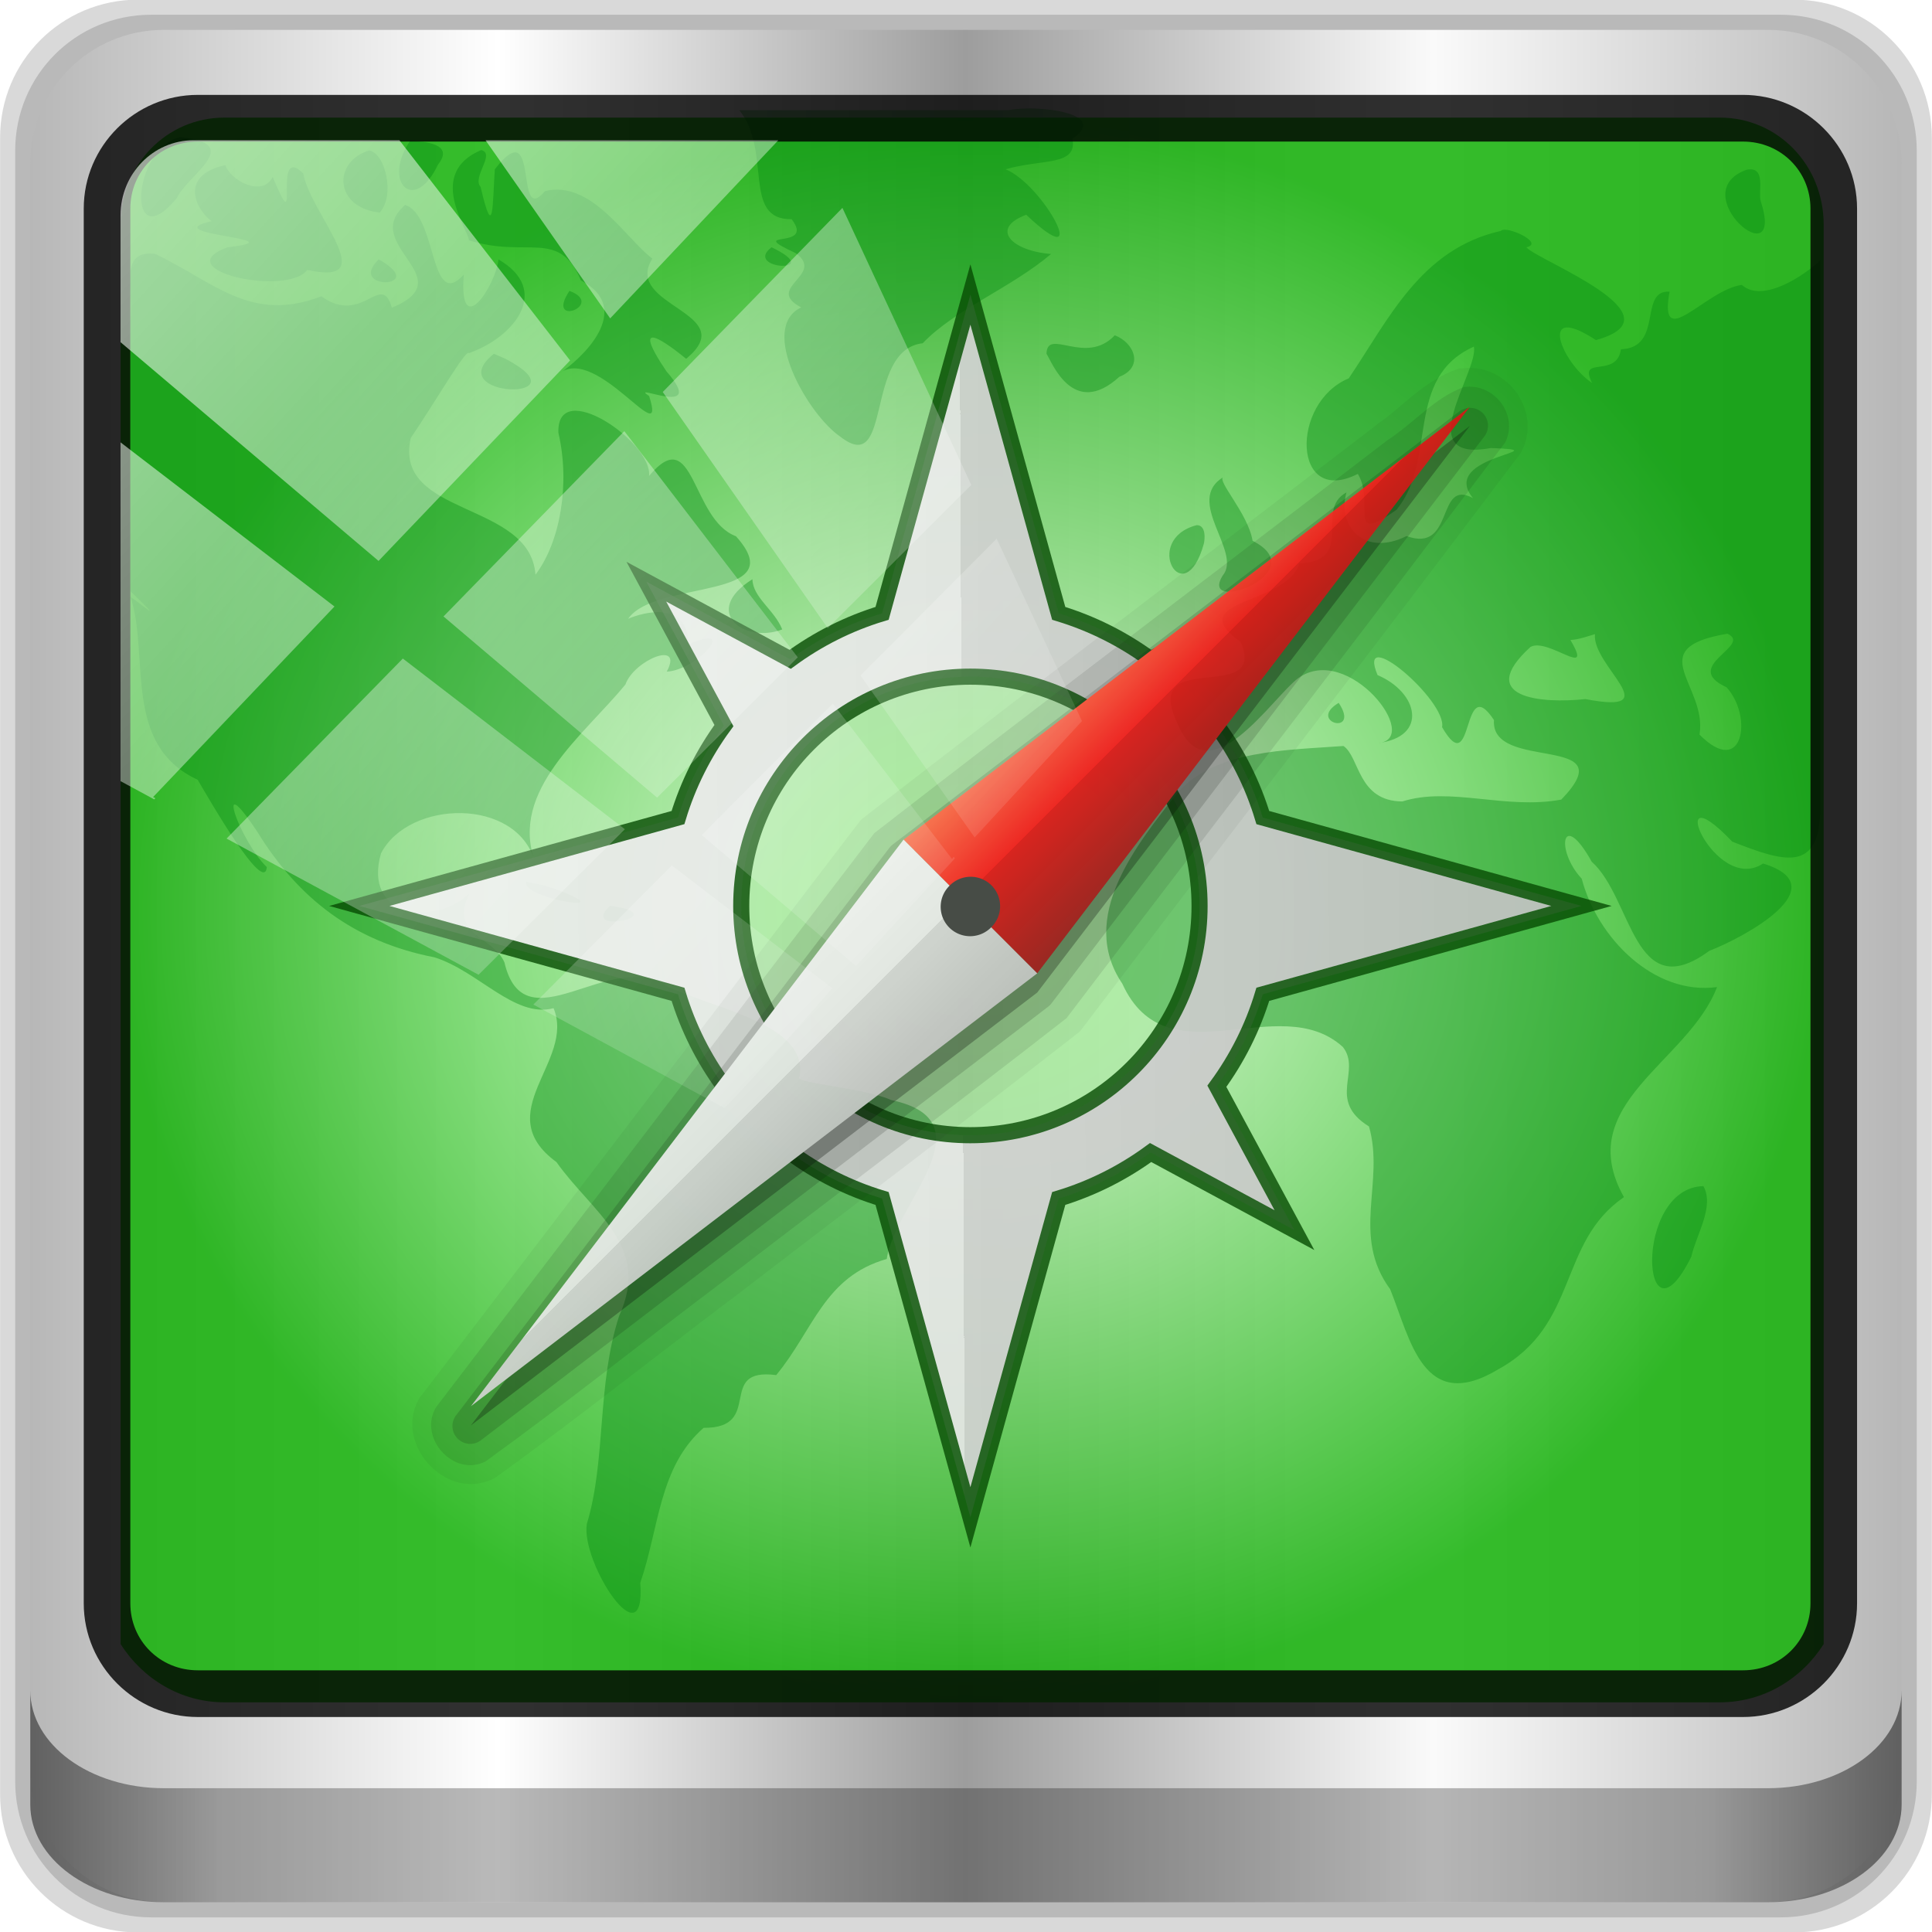 <?xml version="1.0" encoding="UTF-8" standalone="no"?>
<!-- Created with Inkscape (http://www.inkscape.org/) -->

<svg
   xmlns:dc="http://purl.org/dc/elements/1.1/"
   xmlns:cc="http://creativecommons.org/ns#"
   xmlns:rdf="http://www.w3.org/1999/02/22-rdf-syntax-ns#"
   xmlns:svg="http://www.w3.org/2000/svg"
   xmlns="http://www.w3.org/2000/svg"
   xmlns:xlink="http://www.w3.org/1999/xlink"
   xmlns:sodipodi="http://sodipodi.sourceforge.net/DTD/sodipodi-0.dtd"
   xmlns:inkscape="http://www.inkscape.org/namespaces/inkscape"
   width="96"
   height="96"
   id="svg2"
   version="1.1"
   inkscape:version="0.92.2 2405546, 2018-03-11"
   sodipodi:docname="midori.svg">
  <script
     xlink:href=""
     id="script2985" />
  <defs
     id="defs4">
    <linearGradient
       id="linearGradient1031">
      <stop
         id="stop1023"
         style="stop-color:#f0f0f0;stop-opacity:1"
         offset="0" />
      <stop
         id="stop1025"
         style="stop-color:#e6e6e6;stop-opacity:1"
         offset="0.5" />
      <stop
         id="stop1027"
         style="stop-color:#d2d2d2;stop-opacity:1"
         offset="0.5" />
      <stop
         id="stop1029"
         style="stop-color:#bebebe;stop-opacity:1"
         offset="1" />
    </linearGradient>
    <linearGradient
       inkscape:collect="always"
       id="linearGradient1558">
      <stop
         style="stop-color:#ffffff;stop-opacity:0.769"
         offset="0"
         id="stop1554" />
      <stop
         style="stop-color:#ffffff;stop-opacity:0;"
         offset="1"
         id="stop1556" />
    </linearGradient>
    <linearGradient
       id="linearGradient4219">
      <stop
         style="stop-color:#015a01;stop-opacity:1;"
         offset="0"
         id="stop4221" />
      <stop
         style="stop-color:#02d402;stop-opacity:1;"
         offset="1"
         id="stop4223" />
    </linearGradient>
    <linearGradient
       inkscape:collect="always"
       xlink:href="#linearGradient6139-0"
       id="linearGradient4098"
       gradientUnits="userSpaceOnUse"
       gradientTransform="matrix(1.135,0,0,1.134,-40.037,-46.788)"
       x1="6"
       y1="47"
       x2="90"
       y2="47" />
    <linearGradient
       id="linearGradient6139-0">
      <stop
         id="stop6141-2"
         offset="0"
         style="stop-color:#b7b7b7;stop-opacity:1;" />
      <stop
         style="stop-color:#ffffff;stop-opacity:1;"
         offset="0.25"
         id="stop6151-0" />
      <stop
         style="stop-color:#9d9d9d;stop-opacity:1;"
         offset="0.5"
         id="stop6147-1" />
      <stop
         id="stop6149-4"
         offset="0.75"
         style="stop-color:#fafafa;stop-opacity:1;" />
      <stop
         id="stop6143-4"
         offset="1"
         style="stop-color:#b7b7b7;stop-opacity:1;" />
    </linearGradient>
    <linearGradient
       id="linearGradient4091-0-3-0-7">
      <stop
         style="stop-color:#ffffff;stop-opacity:1;"
         offset="0"
         id="stop4093-3-6-4-2" />
      <stop
         id="stop4099-6-1-8-3"
         offset="0.8"
         style="stop-color:#ffffff;stop-opacity:1;" />
      <stop
         style="stop-color:#ffffff;stop-opacity:0;"
         offset="1"
         id="stop4095-1-0-7-9" />
    </linearGradient>
    <linearGradient
       inkscape:collect="always"
       xlink:href="#linearGradient3832-0-6-1-1"
       id="linearGradient4104"
       gradientUnits="userSpaceOnUse"
       gradientTransform="matrix(1.135,0,0,0.829,73.5,-20.037)"
       x1="-94"
       y1="82.984"
       x2="-10.188"
       y2="82.984" />
    <linearGradient
       id="linearGradient3832-0-6-1-1">
      <stop
         style="stop-color:#000000;stop-opacity:1;"
         offset="0"
         id="stop3834-6-3-7-1" />
      <stop
         id="stop3872-2-4"
         offset="0.1"
         style="stop-color:#000000;stop-opacity:0.588;" />
      <stop
         style="stop-color:#000000;stop-opacity:0.588;"
         offset="0.9"
         id="stop3844-6-2-7-6" />
      <stop
         style="stop-color:#000000;stop-opacity:1;"
         offset="1"
         id="stop3836-5-0-2-9" />
    </linearGradient>
    <filter
       id="filter3174-4"
       color-interpolation-filters="sRGB">
      <feGaussianBlur
         stdDeviation="1.71"
         id="feGaussianBlur3176-3" />
    </filter>
    <linearGradient
       gradientUnits="userSpaceOnUse"
       xlink:href="#linearGradient3873-7"
       id="linearGradient3879-8-8"
       y2="48"
       x2="80"
       y1="48"
       x1="16" />
    <linearGradient
       id="linearGradient3873-7">
      <stop
         offset="0"
         style="stop-color:#f0f0f0;stop-opacity:1"
         id="stop3875-0" />
      <stop
         offset="1"
         style="stop-color:#b4b4b4;stop-opacity:1"
         id="stop3877-20-4" />
    </linearGradient>
    <radialGradient
       gradientUnits="userSpaceOnUse"
       xlink:href="#linearGradient3674-5-0"
       id="radialGradient3682-9"
       fy="48"
       fx="48"
       r="32"
       cy="48"
       cx="48" />
    <linearGradient
       id="linearGradient3674-5-0">
      <stop
         offset="0"
         style="stop-color:#ffffff;stop-opacity:1"
         id="stop3676-0-2" />
      <stop
         offset="0.3"
         style="stop-color:#ffffff;stop-opacity:1"
         id="stop3684-9" />
      <stop
         offset="0.9"
         style="stop-color:#f0f0f0;stop-opacity:1"
         id="stop3925-8-3" />
      <stop
         offset="1"
         style="stop-color:#d2d2d2;stop-opacity:1"
         id="stop3678-8-8" />
    </linearGradient>
    <filter
       id="filter3944-7"
       color-interpolation-filters="sRGB">
      <feGaussianBlur
         stdDeviation="0.436"
         id="feGaussianBlur3946-6" />
    </filter>
    <radialGradient
       gradientUnits="userSpaceOnUse"
       xlink:href="#linearGradient3893-7"
       id="radialGradient3901-4"
       fy="46.058"
       fx="48.001"
       r="3"
       cy="46.058"
       cx="48.001" />
    <linearGradient
       id="linearGradient3893-7">
      <stop
         offset="0"
         style="stop-color:#ffffff;stop-opacity:1"
         id="stop3895-3" />
      <stop
         offset="1"
         style="stop-color:#a2a2a2;stop-opacity:1"
         id="stop3897-5" />
    </linearGradient>
    <linearGradient
       gradientTransform="matrix(0,1,-1,0,96,0)"
       gradientUnits="userSpaceOnUse"
       xlink:href="#linearGradient3899-9"
       id="linearGradient3905-4"
       y2="48"
       x2="83"
       y1="48"
       x1="13" />
    <linearGradient
       id="linearGradient3899-9">
      <stop
         offset="0"
         style="stop-color:#ffffff;stop-opacity:1"
         id="stop3901-8" />
      <stop
         offset="0.5"
         style="stop-color:#ffffff;stop-opacity:0.412"
         id="stop3981-6" />
      <stop
         offset="1"
         style="stop-color:#868686;stop-opacity:1"
         id="stop3903-5" />
    </linearGradient>
    <linearGradient
       gradientTransform="matrix(0,1,-1,0,96,0)"
       gradientUnits="userSpaceOnUse"
       xlink:href="#linearGradient3917-6-8"
       id="linearGradient3923-1-6"
       y2="48"
       x2="120"
       y1="48"
       x1="17" />
    <linearGradient
       id="linearGradient3917-6-8">
      <stop
         offset="0"
         style="stop-color:#000000;stop-opacity:1"
         id="stop3919-2" />
      <stop
         offset="1"
         style="stop-color:#000000;stop-opacity:0"
         id="stop3921-7" />
    </linearGradient>
    <linearGradient
       gradientUnits="userSpaceOnUse"
       xlink:href="#linearGradient3983-2"
       id="linearGradient3973-9"
       y2="60"
       x2="53"
       y1="60"
       x1="43" />
    <linearGradient
       id="linearGradient3983-2">
      <stop
         offset="0"
         style="stop-color:#ffffff;stop-opacity:1"
         id="stop3985-6" />
      <stop
         offset="1"
         style="stop-color:#868686;stop-opacity:1"
         id="stop3989-2" />
    </linearGradient>
    <radialGradient
       gradientUnits="userSpaceOnUse"
       xlink:href="#linearGradient3674-5-0"
       id="radialGradient3979-6"
       fy="60"
       fx="48"
       r="5"
       cy="60"
       cx="48" />
    <linearGradient
       id="linearGradient13087">
      <stop
         offset="0"
         style="stop-color:#ffffff;stop-opacity:1"
         id="stop13089" />
      <stop
         offset="0.3"
         style="stop-color:#ffffff;stop-opacity:1"
         id="stop13091" />
      <stop
         offset="0.9"
         style="stop-color:#f0f0f0;stop-opacity:1"
         id="stop13093" />
      <stop
         offset="1"
         style="stop-color:#d2d2d2;stop-opacity:1"
         id="stop13095" />
    </linearGradient>
    <clipPath
       id="clipPath2973-9">
      <rect
         style="fill:url(#linearGradient2977);fill-opacity:1;fill-rule:nonzero;stroke:none"
         id="rect2975-6"
         y="6"
         x="6"
         ry="6"
         rx="6"
         height="84"
         width="84" />
    </clipPath>
    <linearGradient
       inkscape:collect="always"
       xlink:href="#linearGradient12946"
       id="linearGradient12954"
       x1="9.078"
       y1="3.013"
       x2="56.28"
       y2="-34.779"
       gradientUnits="userSpaceOnUse" />
    <linearGradient
       inkscape:collect="always"
       id="linearGradient12946">
      <stop
         style="stop-color:#ffffff;stop-opacity:1;"
         offset="0"
         id="stop12948" />
      <stop
         style="stop-color:#ffffff;stop-opacity:0;"
         offset="1"
         id="stop12950" />
    </linearGradient>
    <linearGradient
       gradientTransform="scale(1.006,0.994)"
       gradientUnits="userSpaceOnUse"
       id="ButtonShadow-15"
       y2="7.017"
       x2="45.448"
       y1="92.54"
       x1="45.448">
      <stop
         offset="0"
         style="stop-color:#000000;stop-opacity:1"
         id="stop3750-964" />
      <stop
         offset="1"
         style="stop-color:#000000;stop-opacity:0.588"
         id="stop3752-455" />
    </linearGradient>
    <filter
       id="filter3174-2"
       color-interpolation-filters="sRGB">
      <feGaussianBlur
         stdDeviation="1.71"
         id="feGaussianBlur3176-28" />
    </filter>
    <linearGradient
       gradientUnits="userSpaceOnUse"
       xlink:href="#linearGradient3737-6-0"
       id="linearGradient2885-2"
       y2="138.661"
       x2="48"
       y1="20.221"
       x1="48" />
    <linearGradient
       id="linearGradient3737-6-0">
      <stop
         offset="0"
         style="stop-color:#ffffff;stop-opacity:1"
         id="stop3739-73-5" />
      <stop
         offset="1"
         style="stop-color:#ffffff;stop-opacity:0"
         id="stop3741-6-1" />
    </linearGradient>
    <clipPath
       id="clipPath3613-36">
      <rect
         style="fill:#ffffff;fill-opacity:1;fill-rule:nonzero;stroke:none"
         id="rect3615-2"
         y="6"
         x="6"
         ry="6"
         rx="6"
         height="84"
         width="84" />
    </clipPath>
    <filter
       id="filter4123"
       color-interpolation-filters="sRGB"
       height="1.288"
       width="1.288"
       y="-0.144"
       x="-0.144">
      <feGaussianBlur
         stdDeviation="3.96"
         id="feGaussianBlur4125" />
    </filter>
    <linearGradient
       gradientUnits="userSpaceOnUse"
       xlink:href="#linearGradient4156"
       id="linearGradient4162"
       y2="-18.667"
       x2="49.428"
       y1="83.553"
       x1="49.428"
       gradientTransform="matrix(1.026,0,0,1.024,-282.042,152.746)" />
    <linearGradient
       id="linearGradient4156">
      <stop
         offset="0"
         style="stop-color:#000000;stop-opacity:1"
         id="stop4158" />
      <stop
         offset="1"
         style="stop-color:#000000;stop-opacity:0"
         id="stop4160" />
    </linearGradient>
    <linearGradient
       gradientUnits="userSpaceOnUse"
       xlink:href="#linearGradient5932-3"
       id="linearGradient5974"
       y2="40"
       x2="69"
       y1="40"
       x1="59"
       gradientTransform="matrix(0.75,0.433,-0.433,0.749,-252.532,126.134)" />
    <linearGradient
       id="linearGradient5932-3">
      <stop
         offset="0"
         style="stop-color:#ff7c53;stop-opacity:1"
         id="stop5934-3" />
      <stop
         offset="0.5"
         style="stop-color:#f21919;stop-opacity:1"
         id="stop5940-1" />
      <stop
         offset="0.5"
         style="stop-color:#db1414;stop-opacity:1"
         id="stop5942-5" />
      <stop
         offset="1"
         style="stop-color:#9b1818;stop-opacity:1"
         id="stop5936-2" />
    </linearGradient>
    <linearGradient
       gradientUnits="userSpaceOnUse"
       xlink:href="#linearGradient5944-6"
       id="linearGradient5976"
       y2="88"
       x2="69"
       y1="88"
       x1="59"
       gradientTransform="matrix(0.75,0.433,-0.433,0.749,-252.532,126.134)" />
    <linearGradient
       id="linearGradient5944-6">
      <stop
         offset="0"
         style="stop-color:#f0f0f0;stop-opacity:1"
         id="stop5946-9" />
      <stop
         offset="0.5"
         style="stop-color:#e6e6e6;stop-opacity:1"
         id="stop5952-4" />
      <stop
         offset="0.5"
         style="stop-color:#d2d2d2;stop-opacity:1"
         id="stop5954-4" />
      <stop
         offset="1"
         style="stop-color:#bebebe;stop-opacity:1"
         id="stop5948-6" />
    </linearGradient>
    <radialGradient
       gradientTransform="matrix(0.555,0.32,-0.321,0.554,-247.15,145.913)"
       gradientUnits="userSpaceOnUse"
       xlink:href="#linearGradient5960-0"
       id="radialGradient5978"
       fy="63.28"
       fx="63.335"
       r="1.74"
       cy="63.28"
       cx="63.335" />
    <linearGradient
       id="linearGradient5960-0">
      <stop
         offset="0"
         style="stop-color:#c1c1c1;stop-opacity:1"
         id="stop5962-7" />
      <stop
         offset="1"
         style="stop-color:#3f3f3f;stop-opacity:1"
         id="stop5964-4" />
    </linearGradient>
    <radialGradient
       gradientTransform="matrix(0.748,0,0,0.747,-280.712,154.075)"
       gradientUnits="userSpaceOnUse"
       xlink:href="#linearGradient6222-1"
       id="radialGradient6260-3"
       fy="64"
       fx="64"
       r="37"
       cy="64"
       cx="64" />
    <linearGradient
       id="linearGradient6222-1">
      <stop
         offset="0"
         style="stop-color:#ffffff;stop-opacity:1"
         id="stop6224-0" />
      <stop
         offset="1"
         style="stop-color:#ffffff;stop-opacity:0.627"
         id="stop6226-00" />
    </linearGradient>
    <linearGradient
       gradientUnits="userSpaceOnUse"
       xlink:href="#linearGradient5932-3-2"
       id="linearGradient5974-7"
       y2="40"
       x2="69"
       y1="40"
       x1="59"
       gradientTransform="matrix(0.684,0.394,-0.395,0.683,-251.328,132.951)" />
    <linearGradient
       id="linearGradient5932-3-2">
      <stop
         offset="0"
         style="stop-color:#ff7c53;stop-opacity:1"
         id="stop5934-3-2" />
      <stop
         offset="0.5"
         style="stop-color:#f21919;stop-opacity:1"
         id="stop5940-1-4" />
      <stop
         offset="0.5"
         style="stop-color:#db1414;stop-opacity:1"
         id="stop5942-5-4" />
      <stop
         offset="1"
         style="stop-color:#9b1818;stop-opacity:1"
         id="stop5936-2-5" />
    </linearGradient>
    <linearGradient
       gradientUnits="userSpaceOnUse"
       xlink:href="#linearGradient5944-6-9"
       id="linearGradient5976-3"
       y2="88"
       x2="69"
       y1="88"
       x1="59"
       gradientTransform="matrix(0.684,0.394,-0.395,0.683,-251.328,132.951)" />
    <linearGradient
       id="linearGradient5944-6-9">
      <stop
         offset="0"
         style="stop-color:#f0f0f0;stop-opacity:1"
         id="stop5946-9-5" />
      <stop
         offset="0.5"
         style="stop-color:#e6e6e6;stop-opacity:1"
         id="stop5952-4-9" />
      <stop
         offset="0.5"
         style="stop-color:#d2d2d2;stop-opacity:1"
         id="stop5954-4-7" />
      <stop
         offset="1"
         style="stop-color:#bebebe;stop-opacity:1"
         id="stop5948-6-2" />
    </linearGradient>
    <radialGradient
       gradientTransform="matrix(0.506,0.292,-0.292,0.506,-246.42,150.99)"
       gradientUnits="userSpaceOnUse"
       xlink:href="#linearGradient5960-0-4"
       id="radialGradient5978-1"
       fy="63.28"
       fx="63.335"
       r="1.74"
       cy="63.28"
       cx="63.335" />
    <linearGradient
       id="linearGradient5960-0-4">
      <stop
         offset="0"
         style="stop-color:#c1c1c1;stop-opacity:1"
         id="stop5962-7-7" />
      <stop
         offset="1"
         style="stop-color:#3f3f3f;stop-opacity:1"
         id="stop5964-4-1" />
    </linearGradient>
    <radialGradient
       gradientTransform="matrix(1,0,0,0.967,241.13,-189.857)"
       gradientUnits="userSpaceOnUse"
       xlink:href="#linearGradient3424-7"
       id="radialGradient4200"
       fy="46.582"
       fx="48"
       r="42"
       cy="46.582"
       cx="48" />
    <linearGradient
       id="linearGradient3424-7">
      <stop
         offset="0"
         style="stop-color:#ffffff;stop-opacity:1"
         id="stop3426-4" />
      <stop
         offset="0.672"
         style="stop-color:#ffffff;stop-opacity:1"
         id="stop3432-0" />
      <stop
         offset="1"
         style="stop-color:#ffffff;stop-opacity:0"
         id="stop3428-2" />
    </linearGradient>
    <filter
       id="filter3434"
       color-interpolation-filters="sRGB">
      <feGaussianBlur
         stdDeviation="2.478"
         id="feGaussianBlur3436" />
    </filter>
    <radialGradient
       gradientTransform="matrix(1.09,0,0,0.774,221.852,-196.004)"
       gradientUnits="userSpaceOnUse"
       xlink:href="#linearGradient5226-7"
       id="radialGradient4197"
       fy="61.949"
       fx="63.98"
       r="58.02"
       cy="61.949"
       cx="63.98" />
    <linearGradient
       id="linearGradient5226-7">
      <stop
         offset="0"
         style="stop-color:#227395;stop-opacity:1"
         id="stop5228-2" />
      <stop
         offset="1"
         style="stop-color:#44a2c9;stop-opacity:1"
         id="stop5230-4" />
    </linearGradient>
    <linearGradient
       gradientUnits="userSpaceOnUse"
       xlink:href="#linearGradient5932-3-2-4"
       id="linearGradient4578"
       y2="40"
       x2="69"
       y1="40"
       x1="59"
       gradientTransform="matrix(0.718,0.717,-0.559,0.558,10.773,-85.97)" />
    <linearGradient
       id="linearGradient5932-3-2-4">
      <stop
         offset="0"
         style="stop-color:#ff7c53;stop-opacity:1"
         id="stop5934-3-2-9" />
      <stop
         offset="0.5"
         style="stop-color:#f21919;stop-opacity:1"
         id="stop5940-1-4-5" />
      <stop
         offset="0.5"
         style="stop-color:#db1414;stop-opacity:1"
         id="stop5942-5-4-7" />
      <stop
         offset="1"
         style="stop-color:#9b1818;stop-opacity:1"
         id="stop5936-2-5-0" />
    </linearGradient>
    <linearGradient
       gradientUnits="userSpaceOnUse"
       xlink:href="#linearGradient5944-6-9-3"
       id="linearGradient4580"
       y2="88"
       x2="69"
       y1="88"
       x1="59"
       gradientTransform="matrix(0.718,0.717,-0.559,0.558,10.773,-85.97)" />
    <linearGradient
       id="linearGradient5944-6-9-3">
      <stop
         offset="0"
         style="stop-color:#f0f0f0;stop-opacity:1"
         id="stop5946-9-5-0" />
      <stop
         offset="0.5"
         style="stop-color:#e6e6e6;stop-opacity:1"
         id="stop5952-4-9-7" />
      <stop
         offset="0.5"
         style="stop-color:#d2d2d2;stop-opacity:1"
         id="stop5954-4-7-2" />
      <stop
         offset="1"
         style="stop-color:#bebebe;stop-opacity:1"
         id="stop5948-6-2-1" />
    </linearGradient>
    <radialGradient
       gradientTransform="matrix(0.413,0.413,-0.413,0.413,21.018,-57.113)"
       gradientUnits="userSpaceOnUse"
       xlink:href="#linearGradient5960-0-4-4"
       id="radialGradient4582"
       fy="63.28"
       fx="63.335"
       r="1.74"
       cy="63.28"
       cx="63.335" />
    <linearGradient
       id="linearGradient5960-0-4-4">
      <stop
         offset="0"
         style="stop-color:#c1c1c1;stop-opacity:1"
         id="stop5962-7-7-5" />
      <stop
         offset="1"
         style="stop-color:#3f3f3f;stop-opacity:1"
         id="stop5964-4-1-8" />
    </linearGradient>
    <linearGradient
       inkscape:collect="always"
       xlink:href="#linearGradient1031"
       id="linearGradient4510"
       x1="10.642"
       y1="48.29"
       x2="80"
       y2="48"
       gradientUnits="userSpaceOnUse"
       gradientTransform="matrix(1.026,0,0,1.024,-28.27,-53.578)" />
    <linearGradient
       id="linearGradient5063">
      <stop
         style="stop-color:#eeeff0;stop-opacity:1"
         offset="0"
         id="stop5065" />
      <stop
         style="stop-color:#d9dde0;stop-opacity:1"
         offset="1"
         id="stop5067" />
    </linearGradient>
    <linearGradient
       id="linearGradient5057">
      <stop
         id="stop5059"
         offset="0"
         style="stop-color:#ff830a;stop-opacity:1;" />
      <stop
         id="stop5061"
         offset="1"
         style="stop-color:#b55f0b;stop-opacity:1;" />
    </linearGradient>
    <linearGradient
       id="linearGradient5051">
      <stop
         style="stop-color:#c60aff;stop-opacity:1;"
         offset="0"
         id="stop5053" />
      <stop
         style="stop-color:#9b0bb5;stop-opacity:1;"
         offset="1"
         id="stop5055" />
    </linearGradient>
    <linearGradient
       id="linearGradient5045">
      <stop
         id="stop5047"
         offset="0"
         style="stop-color:#adff9e;stop-opacity:1" />
      <stop
         style="stop-color:#aef0a5;stop-opacity:1"
         offset="0.299"
         id="stop1033" />
      <stop
         id="stop5049"
         offset="1"
         style="stop-color:#0fb004;stop-opacity:1" />
    </linearGradient>
    <linearGradient
       id="linearGradient5039">
      <stop
         style="stop-color:#ff0a0a;stop-opacity:1;"
         offset="0"
         id="stop5041" />
      <stop
         style="stop-color:#c00000;stop-opacity:1;"
         offset="1"
         id="stop5043" />
    </linearGradient>
    <linearGradient
       id="linearGradient5029">
      <stop
         id="stop5031"
         offset="0"
         style="stop-color:#0a9aff;stop-opacity:1;" />
      <stop
         id="stop5033"
         offset="1"
         style="stop-color:#0070c0;stop-opacity:1;" />
    </linearGradient>
    <linearGradient
       id="linearGradient6139-0-3">
      <stop
         style="stop-color:#adb4c1;stop-opacity:1;"
         offset="0"
         id="stop6141-2-6" />
      <stop
         id="stop6151-0-7"
         offset="0.25"
         style="stop-color:#ffffff;stop-opacity:1;" />
      <stop
         id="stop6147-1-5"
         offset="0.5"
         style="stop-color:#9095aa;stop-opacity:1;" />
      <stop
         style="stop-color:#fbf9f9;stop-opacity:1;"
         offset="0.75"
         id="stop6149-4-3" />
      <stop
         style="stop-color:#adb3c1;stop-opacity:1;"
         offset="1"
         id="stop6143-4-5" />
    </linearGradient>
    <radialGradient
       inkscape:collect="always"
       xlink:href="#linearGradient12946"
       id="radialGradient3831"
       gradientUnits="userSpaceOnUse"
       gradientTransform="matrix(0.975,0,0,0.049,-4.148,101.319)"
       cx="13.948"
       cy="44.893"
       fx="13.948"
       fy="44.893"
       r="43.199" />
    <radialGradient
       inkscape:collect="always"
       xlink:href="#linearGradient12946"
       id="radialGradient3833"
       gradientUnits="userSpaceOnUse"
       gradientTransform="matrix(0.888,0,0,0.049,51.887,-52.752)"
       cx="13.948"
       cy="44.893"
       fx="13.948"
       fy="44.893"
       r="43.199" />
    <linearGradient
       gradientTransform="scale(1.006,0.994)"
       gradientUnits="userSpaceOnUse"
       id="ButtonShadow-1"
       y2="7.017"
       x2="45.448"
       y1="92.54"
       x1="45.448">
      <stop
         offset="0"
         style="stop-color:#000000;stop-opacity:1"
         id="stop3750-9" />
      <stop
         offset="1"
         style="stop-color:#000000;stop-opacity:0.588"
         id="stop3752-9" />
    </linearGradient>
    <filter
       id="filter3174-3"
       color-interpolation-filters="sRGB">
      <feGaussianBlur
         stdDeviation="1.71"
         id="feGaussianBlur3176-6" />
    </filter>
    <clipPath
       id="clipPath4156-4"
       clipPathUnits="userSpaceOnUse">
      <path
         inkscape:connector-curvature="0"
         id="path4158-0"
         d="m 27.046,-55.695 -14.214,13.321 0.061,0 15.653,21.771 10.231,-10.546 C 38.562,-32.302 27.468,-54.819 27.046,-55.695 z M 9.647,-39.383 -5.241,-25.321 15.988,-7.806 26.372,-18.383 9.647,-39.383 z m 31.491,12.951 -9.741,9.714 8.945,12.458 7.781,-7.555 -6.984,-14.617 z m -49.84,4.379 -13.754,12.982 26.283,13.846 0.061,-0.062 -0.123,-0.062 L 13.599,-5.401 -8.702,-22.053 z m 38.015,7.401 -9.803,9.775 11.579,9.559 7.628,-7.401 -8.669,-11.009 -0.735,-0.925 z m 20.187,5.674 -7.383,7.216 6.188,8.542 5.82,-6.137 -4.626,-9.621 z m -32.195,6.322 -9.557,9.498 13.662,7.185 7.934,-7.678 -12.039,-9.004 z m 23.312,2.374 -7.107,6.938 8.363,6.907 5.361,-5.674 -0.061,-0.092 -0.092,0.123 -6.464,-8.203 z m -8.73,8.542 -7.505,7.339 10.354,5.458 c 1.397,-1.321 5.675,-6.123 5.851,-6.322 L 31.886,8.26 z"
         style="opacity:0.6;fill:#ffffff;fill-opacity:1;stroke:none" />
    </clipPath>
    <clipPath
       id="clipPath4156-4-6"
       clipPathUnits="userSpaceOnUse">
      <path
         inkscape:connector-curvature="0"
         id="path4158-0-3"
         d="m 27.046,-55.695 -14.214,13.321 0.061,0 15.653,21.771 10.231,-10.546 C 38.562,-32.302 27.468,-54.819 27.046,-55.695 z M 9.647,-39.383 -5.241,-25.321 15.988,-7.806 26.372,-18.383 9.647,-39.383 z m 31.491,12.951 -9.741,9.714 8.945,12.458 7.781,-7.555 -6.984,-14.617 z m -49.84,4.379 -13.754,12.982 26.283,13.846 0.061,-0.062 -0.123,-0.062 L 13.599,-5.401 -8.702,-22.053 z m 38.015,7.401 -9.803,9.775 11.579,9.559 7.628,-7.401 -8.669,-11.009 -0.735,-0.925 z m 20.187,5.674 -7.383,7.216 6.188,8.542 5.82,-6.137 -4.626,-9.621 z m -32.195,6.322 -9.557,9.498 13.662,7.185 7.934,-7.678 -12.039,-9.004 z m 23.312,2.374 -7.107,6.938 8.363,6.907 5.361,-5.674 -0.061,-0.092 -0.092,0.123 -6.464,-8.203 z m -8.73,8.542 -7.505,7.339 10.354,5.458 c 1.397,-1.321 5.675,-6.123 5.851,-6.322 L 31.886,8.26 z"
         style="opacity:0.6;fill:#ffffff;fill-opacity:1;stroke:none" />
    </clipPath>
    <radialGradient
       inkscape:collect="always"
       xlink:href="#linearGradient12946"
       id="radialGradient3831-7"
       gradientUnits="userSpaceOnUse"
       gradientTransform="matrix(0.975,0,0,0.049,-4.148,101.319)"
       cx="13.948"
       cy="44.893"
       fx="13.948"
       fy="44.893"
       r="43.199" />
    <linearGradient
       inkscape:collect="always"
       xlink:href="#linearGradient3795"
       id="linearGradient1402"
       x1="-57.29"
       y1="-1051.029"
       x2="-57.29"
       y2="-1003.031"
       gradientUnits="userSpaceOnUse"
       gradientTransform="translate(84.155,-1.329)" />
    <linearGradient
       id="linearGradient3795">
      <stop
         style="stop-color:#f2f2f2;stop-opacity:1"
         offset="0"
         id="stop3797" />
      <stop
         style="stop-color:#ffffff;stop-opacity:1"
         offset="1"
         id="stop3799" />
    </linearGradient>
    <clipPath
       id="clipPath4156-4-6-8"
       clipPathUnits="userSpaceOnUse">
      <path
         inkscape:connector-curvature="0"
         id="path4158-0-3-7"
         d="m 27.046,-55.695 -14.214,13.321 h 0.061 l 15.653,21.771 10.231,-10.546 C 38.562,-32.302 27.468,-54.819 27.046,-55.695 Z M 9.647,-39.383 -5.241,-25.321 15.988,-7.806 26.372,-18.383 Z m 31.491,12.951 -9.741,9.714 8.945,12.458 7.781,-7.555 z m -49.84,4.379 -13.754,12.982 26.283,13.846 0.061,-0.062 -0.123,-0.062 L 13.599,-5.401 -8.702,-22.053 Z m 38.015,7.401 -9.803,9.775 11.579,9.559 7.628,-7.401 -8.669,-11.009 z m 20.187,5.674 -7.383,7.216 6.188,8.542 5.82,-6.137 z m -32.195,6.322 -9.557,9.498 13.662,7.185 7.934,-7.678 z m 23.312,2.374 -7.107,6.938 8.363,6.907 5.361,-5.674 -0.061,-0.092 -0.092,0.123 -6.464,-8.203 z m -8.73,8.542 -7.505,7.339 10.354,5.458 c 1.397,-1.321 5.675,-6.123 5.851,-6.322 z"
         style="opacity:0.6;fill:#ffffff;fill-opacity:1;stroke:none" />
    </clipPath>
    <linearGradient
       inkscape:collect="always"
       xlink:href="#linearGradient1558"
       id="linearGradient1560"
       x1="14.59"
       y1="-13.047"
       x2="64.478"
       y2="33.913"
       gradientUnits="userSpaceOnUse"
       gradientTransform="translate(-11.051,-14.7)" />
    <radialGradient
       inkscape:collect="always"
       xlink:href="#linearGradient5045"
       id="radialGradient1568"
       cx="14.776"
       cy="3.642"
       fx="14.776"
       fy="3.642"
       r="43.396"
       gradientTransform="matrix(1,0,0,0.929,0,0.26)"
       gradientUnits="userSpaceOnUse" />
  </defs>
  <sodipodi:namedview
     id="base"
     pagecolor="#ffffff"
     bordercolor="#666666"
     borderopacity="1.0"
     inkscape:pageopacity="0.0"
     inkscape:pageshadow="2"
     inkscape:zoom="6.9049737"
     inkscape:cx="7.6570746"
     inkscape:cy="57.347844"
     inkscape:current-layer="g12958"
     showgrid="true"
     inkscape:document-units="px"
     inkscape:grid-bbox="true"
     inkscape:showpageshadow="false"
     gridtolerance="1"
     guidetolerance="1"
     objecttolerance="1"
     inkscape:window-width="1280"
     inkscape:window-height="993"
     inkscape:window-x="0"
     inkscape:window-y="2"
     inkscape:window-maximized="1" />
  <g
     id="layer1"
     inkscape:label="Layer 1"
     inkscape:groupmode="layer"
     transform="translate(0,32)">
    <g
       transform="matrix(0.975,0,0,0.977,33.899,9.657)"
       id="g12958">
      <path
         inkscape:connector-curvature="0"
         id="path3315"
         d="m 56.653,-42.655 h -84.384 c -3.896,0 -7.032,3.132 -7.032,7.021 V 48.623 c 0,3.89 3.136,7.021 7.032,7.021 h 84.384 c 3.896,0 7.032,-3.132 7.032,-7.021 v -84.257 c 0,-3.89 -3.136,-7.021 -7.032,-7.021 z"
         style="display:inline;opacity:0.15;fill:#000000;fill-opacity:1;fill-rule:nonzero;stroke:none;stroke-width:1.029" />
      <path
         style="display:inline;opacity:0.15;fill:#000000;fill-opacity:1;fill-rule:nonzero;stroke:none;stroke-width:1.029"
         d="m 55.994,-41.887 h -83.066 c -3.835,0 -6.922,3.083 -6.922,6.912 v 82.94 c 0,3.829 3.087,6.912 6.922,6.912 h 83.066 c 3.835,0 6.922,-3.083 6.922,-6.912 v -82.94 c 0,-3.829 -3.087,-6.912 -6.922,-6.912 z"
         id="path4112"
         inkscape:connector-curvature="0" />
      <path
         inkscape:connector-curvature="0"
         id="rect4251-1"
         d="M 55.334,-41.119 H -26.413 c -3.774,0 -6.812,3.034 -6.812,6.802 v 81.624 c 0,3.768 3.038,6.802 6.812,6.802 h 81.747 c 3.774,0 6.812,-3.034 6.812,-6.802 V -34.317 c 0,-3.768 -3.038,-6.802 -6.812,-6.802 z"
         style="display:inline;fill:url(#linearGradient4098);fill-opacity:1;fill-rule:nonzero;stroke:none" />
      <path
         sodipodi:nodetypes="sscccsccscccsss"
         inkscape:connector-curvature="0"
         id="path3400-6"
         d="m -23.328,-36.656 c -2.95,0 -5.292,2.409 -5.292,5.443 v 22.556 7.621 42.017 c 1.133,1.773 3.066,2.96 5.292,2.96 h 4.234 67.741 4.234 c 2.226,0 4.159,-1.187 5.292,-2.96 V -1.036 -8.656 -31.213 c 0,-3.034 -2.342,-5.443 -5.292,-5.443 z"
         style="display:inline;opacity:0.84;fill:url(#radialGradient1568);fill-opacity:1;fill-rule:nonzero;stroke:none;stroke-width:1.135" />
      <path
         style="opacity:0.47;fill:url(#linearGradient4104);fill-opacity:1;fill-rule:nonzero;stroke:none;stroke-width:1.135"
         d="m -33.225,43.337 v 0.829 0.829 0.829 1.657 1.657 c 0,2.754 3.038,4.972 6.812,4.972 h 81.747 c 3.774,0 6.812,-2.217 6.812,-4.972 V 47.48 45.823 44.994 44.165 43.337 c 0,2.754 -3.038,4.972 -6.812,4.972 h -81.747 c -3.774,0 -6.812,-2.217 -6.812,-4.972 z"
         id="path4242-5"
         inkscape:connector-curvature="0" />
      <path
         style="display:inline;fill:url(#radialGradient4200);fill-opacity:1;stroke:none;filter:url(#filter3434);opacity:0.024"
         id="path4119"
         inkscape:connector-curvature="0"
         d="m 277.404,-185.331 c 1.65,2.217 0.113,5.918 2.601,5.882 1.212,1.714 -2.415,0.511 0.204,1.832 1.506,1.187 -1.593,1.865 0.272,2.929 -2.15,1.11 0.348,5.804 1.945,6.979 2.628,2.213 1.162,-4.686 4.095,-5.045 1.593,-1.82 4.392,-2.988 6.379,-4.818 -1.942,-0.158 -3.076,-1.367 -1.237,-2.116 3.385,3.47 0.849,-1.644 -1.025,-2.453 1.813,-0.577 3.577,-0.154 3.325,-1.651 1.916,-1.403 -1.842,-1.855 -3.184,-1.538 -4.458,0 -8.917,0 -13.375,0 z m -27.802,1.448 c -2.45,0.698 -2.621,6.555 -0.158,3.303 0.604,-1.335 3.397,-2.945 0.158,-3.303 z m 11.446,0.204 c -1.412,2.215 0.205,3.991 1.38,1.289 0.832,-1.128 -0.618,-1.248 -1.38,-1.289 z m 3.529,0.498 c -2.729,1.265 -0.673,4.216 -0.605,4.872 2.875,0.995 4.473,-0.65 5.561,2.161 2.735,1.577 -0.054,4.317 -1.081,5.031 1.849,-1.611 5.404,4.38 4.472,1.215 -1.112,-0.812 2.985,1.305 0.86,-1.335 -1.956,-3.153 0.155,-1.411 0.98,-0.676 2.805,-2.516 -3.174,-2.82 -1.681,-5.41 -1.308,-1.06 -3.023,-4.269 -5.339,-3.642 -1.55,2.006 -0.214,-4.37 -2.489,-1.18 -0.118,1.783 -0.043,4.046 -0.706,0.957 -0.444,-0.541 0.764,-1.798 0.027,-1.994 z m -5.565,0.023 c -1.832,0.611 -1.733,3.087 0.519,3.352 0.771,-0.88 0.306,-3.185 -0.519,-3.352 z m -7.148,0.792 c -2.379,0.564 -1.408,2.483 -0.68,3.023 -2.945,0.738 4.496,0.943 0.793,1.41 -3.081,1.231 2.967,2.681 3.959,1.222 3.804,0.931 0.137,-3.047 -0.197,-5.203 -1.613,-1.731 -0.064,3.992 -1.522,0.184 -0.509,1.131 -2.127,0.167 -2.353,-0.637 z m 75.601,0.249 c -3.192,1.25 1.984,5.966 0.698,1.675 -0.128,-0.518 0.288,-1.887 -0.698,-1.675 z m -66.666,1.9 c -2.294,2.157 2.916,3.94 -0.659,5.547 -0.536,-2.003 -1.458,1.002 -3.503,-0.615 -3.516,1.464 -5.314,-0.763 -8.258,-2.29 -1.768,-0.22 -1.104,1.681 -1.221,3.46 0,4.918 0,9.837 0,14.755 1.733,1.824 0.676,0.805 0,0.302 0.951,3.242 -0.42,7.98 3.331,9.866 0.638,1.183 3.313,6.223 3.436,4.715 -1.341,-1.405 -2.717,-5.617 -0.448,-1.863 2.033,3.569 4.775,5.883 8.78,6.733 2.19,0.745 3.991,3.307 5.917,2.743 1.089,2.872 -3.227,5.63 0.145,8.309 1.761,2.712 4.716,4.49 3.116,8.298 -1.119,3.718 -0.64,7.77 -1.608,11.234 -0.3,2.109 2.938,7.461 2.657,3.175 0.946,-2.978 0.921,-6.256 3.148,-8.365 3.047,0.024 0.582,-3.278 3.607,-2.846 1.846,-2.42 2.38,-5.307 5.495,-6.268 0.372,-2.938 5.179,-7.437 0.213,-8.58 -1.35,-0.665 -4.824,-0.905 -4.559,-1.233 0.538,-2.915 -4.493,-3.745 -6.634,-4.937 -2.811,-1.996 -7.034,3.316 -8.025,-1.261 -0.591,-1.44 -2.751,-1.463 -1.758,-3.685 -1.789,1.78 -5.289,1.239 -4.373,-2.199 1.392,-2.896 6.736,-3.033 7.646,0.45 -1.264,-3.841 2.444,-6.831 4.503,-9.564 0.419,-1.306 2.91,-2.428 2.053,-0.692 1.46,-0.053 3.673,-2.689 1.079,-1.472 -0.037,-2.404 -2.273,-1.72 -2.998,-1.379 1.344,-2.134 8.245,-0.967 5.355,-4.455 -2.239,-0.908 -2.053,-6.204 -4.318,-3.254 0.191,-1.818 -4.61,-5.377 -4.505,-2.328 0.586,2.728 0.107,5.871 -1.14,7.659 -0.26,-3.998 -7.076,-3.114 -6.199,-7.374 1.269,-2.03 2.753,-4.838 2.894,-4.585 2.275,-0.869 4.105,-3.397 1.468,-5.058 -0.141,1.448 -1.983,4.436 -1.724,0.822 -1.706,2.023 -1.316,-3.219 -2.914,-3.763 z m 54.45,1.403 c -3.996,0.978 -5.58,4.796 -7.557,7.958 -2.914,1.314 -2.803,6.958 0.452,5.156 0.871,1.522 -0.61,3.922 1.928,1.931 2.047,-2.71 0.358,-7.093 3.841,-8.802 0.254,1.329 -3.213,6.29 0.837,5.474 3.662,0.138 -2.662,0.365 -0.881,2.705 -1.85,-1.098 -0.889,2.999 -3.304,2.046 -2.092,1.139 -3.464,-0.529 -2.985,-2.355 -1.646,0.961 0.518,3.67 -2.34,3.833 -0.64,2.274 -5.903,1.931 -2.91,4.246 1.329,3.445 -4.952,0.216 -3.169,4.351 1.525,4.088 4.722,-1.355 6.019,-2.406 2.502,-1.942 6.211,3.311 3.959,3.506 2.525,-0.339 2.006,-2.741 -0.017,-3.671 -1.093,-2.835 3.459,1.39 3.207,2.812 1.606,3.008 0.945,-3.08 2.579,-0.385 -0.191,2.843 6.574,0.669 3.344,4.292 -2.777,0.56 -5.51,-0.716 -7.901,0.101 -2.225,-0.02 -2.113,-2.398 -2.924,-2.994 -2.83,0.23 -6.328,0.204 -8.223,2.491 -2.049,2.812 -5.004,6.744 -2.771,10.335 2.235,5.321 7.777,0.276 10.963,3.419 0.947,1.31 -0.821,2.868 1.297,4.287 0.797,3.024 -0.904,5.894 1.052,8.785 1.012,2.718 1.64,6.787 5.406,4.303 3.986,-2.399 2.924,-6.823 6.213,-9.273 -2.602,-5.038 3.184,-7.247 4.627,-11.337 -3.154,0.462 -5.964,-2.684 -6.726,-5.85 -1.325,-1.538 -0.984,-3.805 0.496,-0.916 2.034,1.972 2.078,7.823 5.841,4.813 1.72,-0.72 6.419,-3.466 2.675,-4.715 -2.413,1.748 -5.075,-5.224 -1.532,-1.18 2.576,1.093 4.38,1.745 4.38,-1.88 0,-9.766 0,-19.665 0,-29.497 -0.802,0.82 -2.864,2.335 -3.904,1.329 -1.79,0.249 -4.154,3.734 -3.591,0.366 -1.556,-0.103 -0.279,3.021 -2.417,3.108 -0.215,1.606 -2.16,0.297 -1.429,1.822 -1.501,-1.065 -2.771,-4.427 0.186,-2.317 4.391,-1.318 -2.896,-4.29 -3.458,-5.009 0.945,-0.227 -1.029,-1.212 -1.267,-0.882 z m -36.24,0.882 c -1.462,1.218 2.779,1.448 0,0 z m -19.522,0.656 c -1.635,1.71 2.603,1.572 0,0 z m 9.478,1.697 c -1.238,2.029 1.829,0.749 0,0 z m 27.101,2.398 c -1.449,1.669 -3.362,-0.439 -3.393,0.995 0.263,0.433 1.315,3.527 3.619,1.244 1.237,-0.522 0.75,-1.837 -0.226,-2.24 z m -30.856,0.995 c -2.749,2.401 4.668,2.623 0.582,0.275 z m 36.262,6.651 c -1.979,1.291 0.949,4.033 -0.043,5.321 -1.24,2.161 4.608,-0.152 1.485,-1.877 -0.223,-1.482 -1.83,-3.289 -1.442,-3.444 z m -1.335,2.601 c -2.757,0.78 -0.626,4.806 0.351,1.014 0.055,-0.22 0.129,-1.021 -0.351,-1.014 z m -22.079,2.918 c -2.565,1.75 -0.398,3.496 1.482,2.709 -0.386,-1.056 -1.464,-1.721 -1.482,-2.709 z m 48.455,2.941 c 1.28,0.646 -2.346,1.75 -0.05,2.887 1.336,1.572 0.832,4.945 -1.339,2.558 0.403,-2.666 -2.944,-4.657 1.389,-5.445 z m -6.583,0.023 c -0.174,1.713 3.694,4.375 -0.475,3.506 -2.205,0.259 -5.507,-0.067 -2.729,-2.816 0.878,-0.527 3.182,1.819 1.983,-0.374 0.425,-0.027 0.821,-0.188 1.222,-0.317 z m -12.736,3.71 c -1.608,1.036 1.112,1.831 0,0 z m -40.379,9.659 c -0.271,0.905 5.086,1.822 1.389,0.372 l -0.551,-0.194 z m 4.162,1.289 c -1.625,1.65 3.348,0.493 0,0 z m 54.337,15.134 c -3.531,0.091 -3.061,9.202 -0.6,3.811 0.233,-1.17 1.169,-2.714 0.6,-3.811 z"
         transform="matrix(1.026,0,0,1.024,-282.042,152.746)" />
      <path
         style="display:inline;fill:#028812;fill-opacity:0.385;stroke:none;stroke-width:1.025"
         id="path3522-3"
         inkscape:connector-curvature="0"
         d="m 2.908,-37.032 c 1.692,2.089 0.115,5.577 2.668,5.542 1.243,1.615 -2.477,0.482 0.209,1.727 1.545,1.118 -1.634,1.757 0.279,2.76 -2.205,1.046 0.357,5.469 1.995,6.576 2.695,2.085 1.192,-4.415 4.199,-4.754 1.634,-1.715 4.504,-2.815 6.542,-4.54 -1.992,-0.149 -3.155,-1.288 -1.269,-1.994 3.472,3.27 0.871,-1.549 -1.051,-2.312 1.86,-0.544 3.668,-0.146 3.41,-1.556 1.965,-1.322 -1.889,-1.748 -3.265,-1.45 -4.572,0 -9.144,0 -13.716,0 z m -28.511,1.364 c -2.512,0.658 -2.687,6.177 -0.162,3.112 0.62,-1.258 3.484,-2.775 0.162,-3.112 z m 11.738,0.192 c -1.448,2.088 0.21,3.761 1.415,1.215 0.853,-1.063 -0.634,-1.176 -1.415,-1.215 z m 3.619,0.469 c -2.798,1.192 -0.69,3.972 -0.62,4.591 2.948,0.937 4.587,-0.613 5.702,2.037 2.805,1.486 -0.055,4.068 -1.108,4.74 1.897,-1.518 5.542,4.128 4.586,1.145 -1.14,-0.765 3.061,1.229 0.882,-1.258 -2.006,-2.971 0.159,-1.33 1.005,-0.637 2.876,-2.371 -3.255,-2.658 -1.724,-5.097 -1.341,-0.998 -3.1,-4.023 -5.475,-3.432 -1.59,1.89 -0.22,-4.118 -2.552,-1.112 -0.121,1.681 -0.044,3.813 -0.724,0.902 -0.455,-0.51 0.783,-1.695 0.028,-1.879 z m -5.707,0.021 c -1.878,0.576 -1.777,2.908 0.532,3.159 0.791,-0.829 0.314,-3.002 -0.532,-3.159 z m -7.331,0.746 c -2.44,0.531 -1.444,2.34 -0.697,2.849 -3.02,0.695 4.61,0.889 0.813,1.329 -3.159,1.16 3.042,2.526 4.06,1.151 3.901,0.877 0.14,-2.871 -0.202,-4.902 -1.654,-1.632 -0.065,3.761 -1.561,0.174 -0.522,1.065 -2.181,0.157 -2.413,-0.6 z m 77.529,0.234 c -3.274,1.178 2.035,5.622 0.715,1.579 -0.131,-0.488 0.296,-1.778 -0.715,-1.579 z m -68.366,1.791 c -2.353,2.032 2.99,3.713 -0.676,5.227 -0.55,-1.887 -1.495,0.944 -3.593,-0.58 -3.606,1.38 -5.449,-0.719 -8.468,-2.157 -1.813,-0.207 -1.132,1.584 -1.252,3.261 0,4.635 0,9.269 0,13.904 1.778,1.719 0.694,0.759 0,0.284 0.976,3.055 -0.43,7.52 3.416,9.297 0.654,1.115 3.397,5.864 3.524,4.443 -1.375,-1.324 -2.787,-5.293 -0.459,-1.756 2.085,3.363 4.897,5.544 9.004,6.344 2.246,0.702 4.093,3.116 6.068,2.585 1.117,2.706 -3.31,5.305 0.149,7.829 1.805,2.555 4.836,4.231 3.195,7.819 -1.148,3.504 -0.656,7.321 -1.649,10.586 -0.308,1.987 3.013,7.031 2.725,2.992 0.97,-2.807 0.944,-5.895 3.228,-7.882 3.125,0.023 0.597,-3.089 3.699,-2.682 1.893,-2.28 2.441,-5.001 5.635,-5.906 0.382,-2.768 5.311,-7.008 0.219,-8.085 C 9.261,12.68 5.698,12.454 5.97,12.145 6.522,9.398 1.362,8.616 -0.833,7.492 -3.716,5.612 -8.047,10.617 -9.062,6.304 c -0.606,-1.357 -2.821,-1.379 -1.803,-3.473 -1.835,1.678 -5.424,1.168 -4.485,-2.072 1.427,-2.729 6.907,-2.858 7.841,0.424 -1.297,-3.62 2.506,-6.437 4.617,-9.012 0.43,-1.231 2.984,-2.288 2.105,-0.652 1.497,-0.05 3.767,-2.534 1.107,-1.387 -0.038,-2.265 -2.331,-1.621 -3.074,-1.299 1.378,-2.01 8.455,-0.911 5.492,-4.198 -2.296,-0.855 -2.105,-5.846 -4.428,-3.066 0.195,-1.713 -4.728,-5.067 -4.62,-2.194 0.601,2.571 0.11,5.532 -1.169,7.217 -0.267,-3.767 -7.256,-2.934 -6.358,-6.949 1.302,-1.913 2.823,-4.559 2.968,-4.321 2.333,-0.819 4.209,-3.201 1.505,-4.766 -0.145,1.365 -2.034,4.18 -1.768,0.775 -1.749,1.906 -1.35,-3.034 -2.988,-3.546 z m 55.838,1.322 c -4.098,0.921 -5.722,4.519 -7.75,7.499 -2.988,1.238 -2.874,6.557 0.464,4.858 0.893,1.434 -0.625,3.695 1.977,1.82 2.099,-2.554 0.367,-6.684 3.939,-8.294 0.26,1.252 -3.295,5.927 0.858,5.159 3.755,0.13 -2.73,0.344 -0.903,2.549 -1.897,-1.035 -0.911,2.826 -3.388,1.928 -2.146,1.073 -3.553,-0.498 -3.061,-2.219 -1.688,0.905 0.531,3.459 -2.399,3.612 -0.656,2.142 -6.054,1.82 -2.984,4.001 1.363,3.247 -5.078,0.204 -3.249,4.1 1.564,3.853 4.843,-1.277 6.173,-2.268 2.566,-1.83 6.369,3.12 4.06,3.304 2.589,-0.319 2.057,-2.583 -0.017,-3.459 -1.121,-2.671 3.547,1.31 3.288,2.649 1.647,2.835 0.969,-2.902 2.645,-0.362 -0.196,2.679 6.742,0.63 3.43,4.045 -2.848,0.527 -5.651,-0.675 -8.102,0.095 -2.282,-0.019 -2.167,-2.26 -2.998,-2.821 -2.903,0.217 -6.489,0.192 -8.432,2.348 -2.101,2.65 -5.131,6.355 -2.841,9.739 2.292,5.014 7.976,0.26 11.243,3.222 0.971,1.235 -0.842,2.703 1.33,4.04 0.817,2.849 -0.928,5.554 1.079,8.278 1.038,2.561 1.682,6.395 5.544,4.055 4.087,-2.261 2.999,-6.429 6.371,-8.738 -2.669,-4.747 3.265,-6.829 4.745,-10.683 -3.234,0.435 -6.116,-2.529 -6.897,-5.512 -1.359,-1.449 -1.009,-3.586 0.509,-0.864 2.086,1.858 2.131,7.372 5.99,4.535 1.764,-0.678 6.582,-3.266 2.743,-4.443 -2.475,1.648 -5.205,-4.923 -1.571,-1.112 2.642,1.03 4.492,1.644 4.492,-1.772 0,-9.203 0,-18.53 0,-27.795 -0.823,0.773 -2.937,2.201 -4.004,1.252 -1.836,0.235 -4.26,3.519 -3.683,0.344 -1.596,-0.097 -0.286,2.846 -2.478,2.929 -0.221,1.513 -2.215,0.28 -1.466,1.717 -1.539,-1.003 -2.841,-4.172 0.191,-2.183 4.503,-1.242 -2.969,-4.043 -3.546,-4.72 0.97,-0.214 -1.055,-1.142 -1.299,-0.831 z m -37.164,0.831 c -1.499,1.148 2.849,1.364 0,0 z m -20.02,0.618 c -1.676,1.612 2.67,1.482 0,0 z m 9.72,1.599 c -1.269,1.912 1.876,0.706 0,0 z m 27.792,2.26 c -1.486,1.573 -3.448,-0.414 -3.48,0.938 0.269,0.408 1.348,3.324 3.712,1.172 1.269,-0.492 0.769,-1.731 -0.232,-2.11 z m -31.643,0.938 c -2.819,2.263 4.787,2.471 0.597,0.26 z m 37.187,6.267 c -2.03,1.217 0.974,3.8 -0.044,5.014 -1.272,2.037 4.726,-0.143 1.522,-1.768 -0.228,-1.396 -1.877,-3.1 -1.478,-3.245 z m -1.369,2.451 c -2.828,0.735 -0.642,4.529 0.36,0.956 0.056,-0.207 0.133,-0.962 -0.36,-0.956 z m -22.642,2.75 c -2.631,1.649 -0.409,3.295 1.519,2.553 -0.396,-0.995 -1.502,-1.622 -1.519,-2.553 z m 49.691,2.771 c 1.313,0.609 -2.405,1.649 -0.051,2.721 1.37,1.481 0.854,4.66 -1.373,2.41 0.414,-2.512 -3.019,-4.388 1.424,-5.131 z m -6.751,0.021 c -0.178,1.614 3.788,4.123 -0.487,3.304 -2.261,0.244 -5.647,-0.063 -2.799,-2.653 0.9,-0.497 3.263,1.714 2.033,-0.352 0.436,-0.025 0.842,-0.177 1.253,-0.298 z m -13.061,3.496 c -1.649,0.977 1.14,1.725 0,0 z M -7.949,2.211 c -0.278,0.853 5.216,1.717 1.425,0.351 L -7.089,2.379 Z m 4.269,1.215 c -1.666,1.555 3.433,0.465 0,0 z M 52.042,17.687 c -3.621,0.086 -3.139,8.671 -0.615,3.591 0.239,-1.102 1.199,-2.557 0.615,-3.591 z" />
      <g
         id="g1578"
         transform="translate(-3.97,4.768)"
         style="opacity:0.923">
        <path
           style="color:#000000;display:inline;overflow:visible;visibility:visible;fill:url(#linearGradient4510);fill-opacity:1;fill-rule:nonzero;stroke:#064c03;stroke-width:0.82;stroke-opacity:0.861;marker:none;enable-background:accumulate"
           id="path4588-2"
           inkscape:connector-curvature="0"
           d="m 18.657,-32.427 -4.501,16.216 c -1.703,0.514 -3.282,1.312 -4.684,2.338 l -7.33,-3.948 3.954,7.319 c -1.028,1.4 -1.827,2.976 -2.342,4.677 L -12.486,-1.33 3.755,3.164 c 0.515,1.701 1.314,3.277 2.342,4.677 L 2.143,15.159 9.472,11.211 c 1.402,1.026 2.98,1.824 4.684,2.338 l 4.501,16.216 4.501,-16.216 c 1.703,-0.514 3.282,-1.312 4.684,-2.338 l 7.33,3.948 -3.954,-7.319 C 32.245,6.441 33.045,4.865 33.56,3.164 L 49.8,-1.33 33.56,-5.825 c -0.515,-1.701 -1.314,-3.277 -2.342,-4.677 l 3.954,-7.319 -7.33,3.948 c -1.402,-1.026 -2.98,-1.824 -4.684,-2.338 z m 0,19.435 c 6.45,0 11.679,5.221 11.679,11.661 0,6.44 -5.229,11.661 -11.679,11.661 -6.45,0 -11.679,-5.221 -11.679,-11.661 0,-6.44 5.229,-11.661 11.679,-11.661 z" />
        <path
           style="opacity:0.05;fill:#000000;fill-opacity:1;fill-rule:evenodd;stroke:none;stroke-width:1.025"
           id="path4654-6"
           d="m 43.566,-28.661 a 0.961,0.959 0 0 0 -0.091,0.03 c -1.813,0.644 -2.906,2.031 -4.045,2.763 a 0.961,0.959 0 0 0 -0.061,0.061 c -8.713,6.672 -17.498,13.291 -26.186,20.012 a 0.961,0.959 0 0 0 -0.182,0.182 C 5.561,4.116 -1.879,13.848 -9.323,23.571 a 0.961,0.959 0 0 0 -0.061,0.061 c -1.453,2.344 1.34,5.425 3.802,4.13 a 0.961,0.959 0 0 0 0.091,-0.061 C -1.311,24.689 2.76,21.451 6.857,18.378 12.608,13.965 18.403,9.603 24.131,5.138 a 0.961,0.959 0 0 0 0.182,-0.182 C 31.75,-4.806 39.269,-14.517 46.668,-24.319 a 0.961,0.959 0 0 0 0.091,-0.152 c 1.036,-2.083 -0.799,-4.514 -3.072,-4.191 a 0.961,0.959 0 0 0 -0.122,0 z"
           inkscape:connector-curvature="0" />
        <path
           style="opacity:0.1;fill:#000000;fill-opacity:1;fill-rule:evenodd;stroke:none;stroke-width:1.025"
           id="path4648-3"
           inkscape:connector-curvature="0"
           d="m 43.809,-27.72 c -1.479,0.525 -2.557,1.837 -3.874,2.684 -8.717,6.675 -17.493,13.284 -26.174,20.001 C 6.321,4.693 -1.118,14.425 -8.563,24.148 c -0.961,1.55 0.891,3.622 2.524,2.763 4.156,-2.994 8.192,-6.223 12.303,-9.307 5.756,-4.417 11.57,-8.768 17.29,-13.226 7.44,-9.766 14.96,-19.479 22.354,-29.274 0.7,-1.408 -0.558,-3.043 -2.099,-2.824 z" />
        <path
           style="opacity:0.15;fill:#000000;fill-opacity:1;fill-rule:evenodd;stroke:none;stroke-width:1.025"
           id="path4643"
           inkscape:connector-curvature="0"
           d="m 44.052,-26.657 a 0.907,0.905 0 0 0 -0.487,0.182 L 14.703,-4.458 a 0.907,0.905 0 0 0 -0.182,0.182 L -7.529,24.543 a 0.907,0.905 0 0 0 1.277,1.275 L 22.611,3.802 a 0.907,0.905 0 0 0 0.182,-0.182 L 44.843,-25.199 a 0.907,0.905 0 0 0 -0.791,-1.458 z" />
        <path
           style="opacity:0.3;fill:#000000;fill-opacity:1;fill-rule:evenodd;stroke:none;stroke-width:1.025"
           id="path4612-7"
           inkscape:connector-curvature="0"
           d="M 44.113,-25.746 15.251,-3.729 -6.799,25.089 22.063,3.073 Z" />
        <path
           style="fill:url(#linearGradient4578);fill-opacity:1;fill-rule:evenodd;stroke:none;stroke-width:0.895"
           id="path5923-0-5"
           inkscape:connector-curvature="0"
           d="M 22.062,2.098 15.251,-4.703 44.107,-26.715 Z" />
        <path
           style="fill:url(#linearGradient4580);fill-opacity:1;fill-rule:evenodd;stroke:none;stroke-width:0.895"
           id="path5926-8-6"
           inkscape:connector-curvature="0"
           d="M 22.062,2.098 15.251,-4.703 -6.795,24.11 Z" />
        <path
           inkscape:connector-curvature="0"
           d="M 19.717,-0.244 A 1.5,1.497 0 1 1 17.596,-2.361 1.5,1.497 0 1 1 19.717,-0.244 Z"
           id="path5958-8-4"
           style="fill:url(#radialGradient4582);fill-opacity:1;fill-rule:evenodd;stroke:none;stroke-width:0.907" />
      </g>
      <path
         style="color:#000000;font-style:normal;font-variant:normal;font-weight:normal;font-stretch:normal;font-size:medium;line-height:normal;font-family:Sans;-inkscape-font-specification:Sans;text-indent:0;text-align:start;text-decoration:none;text-decoration-line:none;letter-spacing:normal;word-spacing:normal;text-transform:none;writing-mode:lr-tb;direction:ltr;baseline-shift:baseline;text-anchor:start;display:inline;overflow:visible;visibility:visible;fill:#000000;fill-opacity:0.807;stroke:none;stroke-width:2.376;marker:none;enable-background:accumulate"
         d="m -24.688,-37.812 c -3.196,0 -5.812,2.6 -5.812,5.781 v 70.938 c 0,3.181 2.616,5.781 5.812,5.781 h 78.75 c 3.196,0 5.812,-2.6 5.812,-5.781 v -70.938 c 0,-3.181 -2.616,-5.781 -5.812,-5.781 z m 0,2.375 h 78.75 c 1.936,0 3.438,1.516 3.438,3.406 v 70.938 c 0,1.891 -1.501,3.406 -3.438,3.406 h -78.75 c -1.936,0 -3.438,-1.516 -3.438,-3.406 v -70.938 c 0,-1.891 1.501,-3.406 3.438,-3.406 z"
         id="path4989"
         inkscape:connector-curvature="0" />
      <rect
         transform="matrix(0.94,0,0,0.964,-30.505,-6.584)"
         style="display:inline;fill:url(#linearGradient1560);fill-opacity:1;stroke:none;opacity:0.769"
         id="rect4146-9"
         width="92"
         height="92"
         x="2"
         y="-30"
         rx="3.957"
         ry="3.957"
         clip-path="url(#clipPath4156-4-6-8)" />
    </g>
  </g>
</svg>
